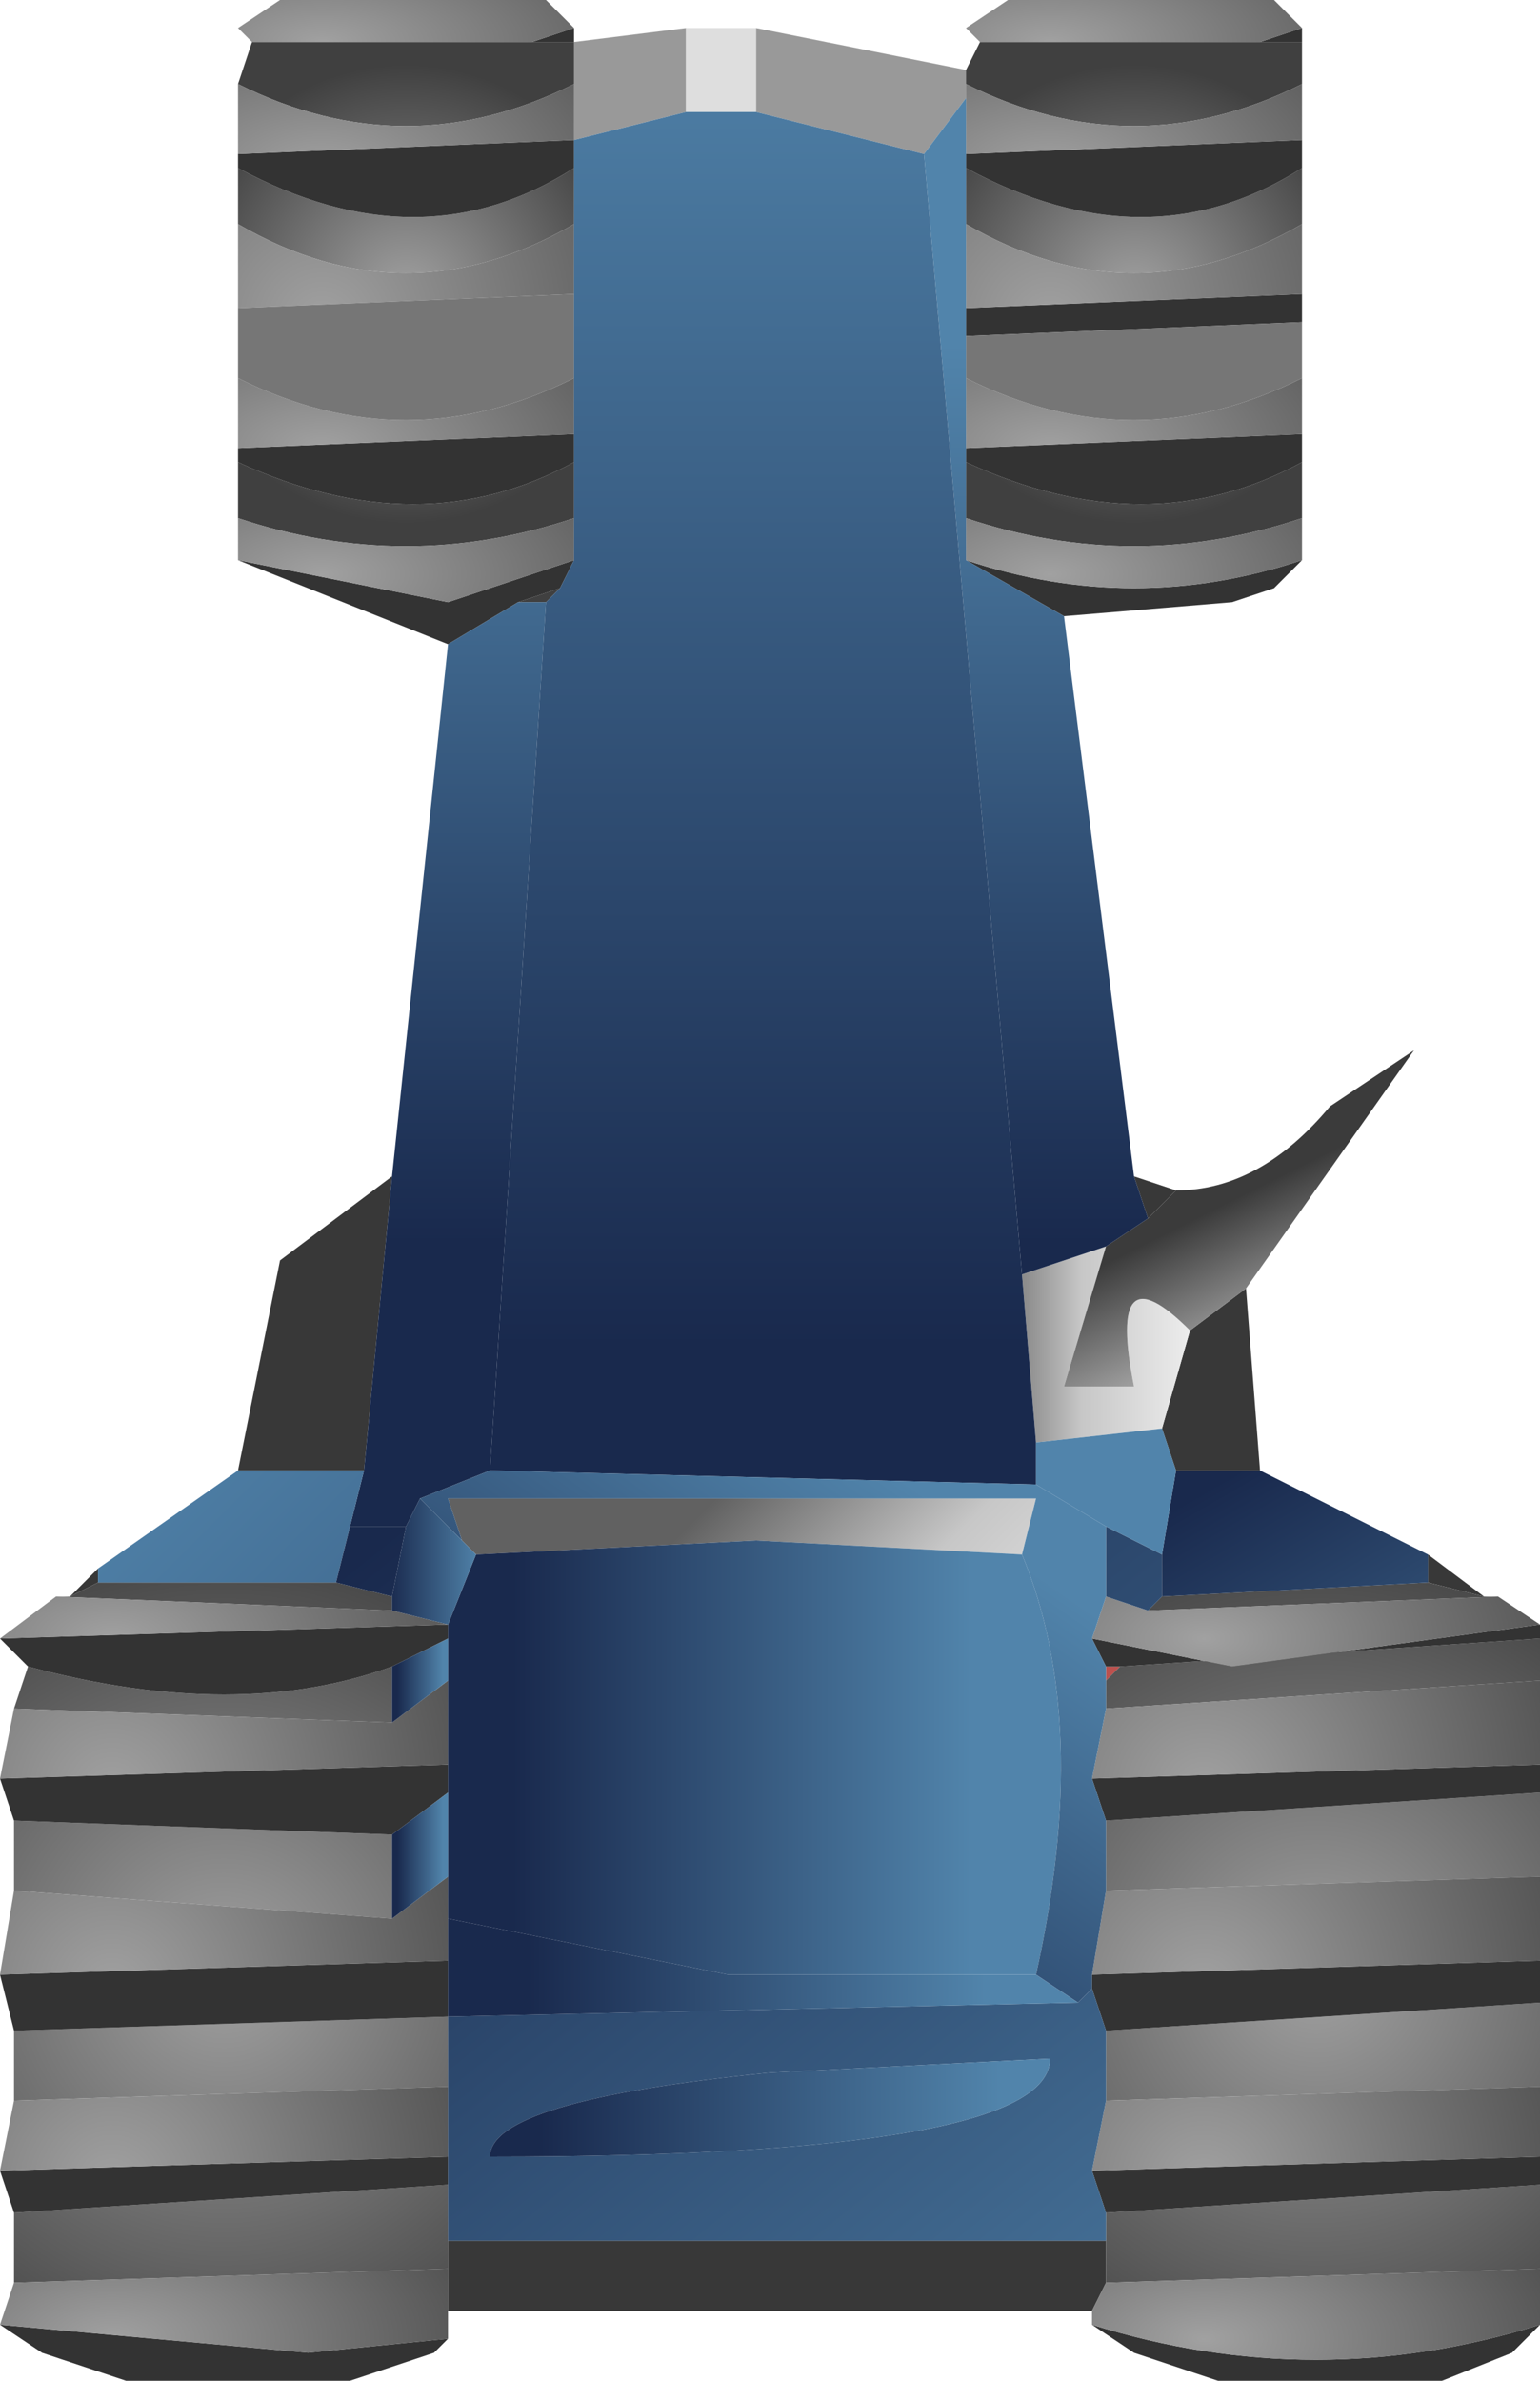 <?xml version="1.0" encoding="UTF-8" standalone="no"?>
<svg xmlns:ffdec="https://www.free-decompiler.com/flash" xmlns:xlink="http://www.w3.org/1999/xlink" ffdec:objectType="shape" height="8.5px" width="5.5px" xmlns="http://www.w3.org/2000/svg">
  <g transform="matrix(1.0, 0.0, 0.0, 1.0, 2.75, 4.3)">
    <path d="M1.3 -0.1 L1.45 -0.05 1.35 0.05 1.3 -0.1 M1.7 0.3 L1.75 0.95 1.45 0.95 1.4 0.8 1.5 0.45 1.7 0.3 M2.35 1.25 L2.55 1.4 2.35 1.35 2.35 1.25 M1.15 3.95 L-1.15 3.95 -1.15 3.8 -1.15 3.7 1.2 3.7 1.2 3.85 1.15 3.95 M-2.5 1.4 L-2.4 1.3 -2.4 1.35 -2.5 1.4 M-1.9 0.95 L-1.75 0.2 -1.35 -0.1 -1.45 0.95 -1.9 0.95" fill="#383838" fill-rule="evenodd" stroke="none"/>
    <path d="M-0.7 -4.15 L-0.3 -4.2 -0.3 -3.9 -0.7 -3.8 -0.7 -4.0 -0.7 -4.15 M-0.05 -4.2 L0.7 -4.05 0.7 -4.0 0.7 -3.95 0.55 -3.75 -0.05 -3.9 -0.05 -4.2" fill="#999999" fill-rule="evenodd" stroke="none"/>
    <path d="M1.2 1.7 L1.2 1.65 1.25 1.65 1.2 1.7" fill="url(#gradient0)" fill-rule="evenodd" stroke="none"/>
    <path d="M-0.3 -4.2 L-0.05 -4.2 -0.05 -3.9 -0.3 -3.9 -0.3 -4.2" fill="#dedede" fill-rule="evenodd" stroke="none"/>
    <path d="M-1.9 -2.45 L-1.9 -2.65 Q-1.25 -2.35 -0.7 -2.65 L-0.7 -2.45 Q-1.3 -2.25 -1.9 -2.45 M-1.9 -3.5 L-1.9 -3.7 Q-1.25 -3.35 -0.7 -3.7 L-0.7 -3.5 Q-1.3 -3.15 -1.9 -3.5 M-1.9 -4.0 L-1.85 -4.15 -0.85 -4.15 -0.7 -4.15 -0.7 -4.0 Q-1.3 -3.7 -1.9 -4.0 M-0.75 -2.2 L-0.8 -2.15 -0.9 -2.15 -0.75 -2.2" fill="url(#gradient1)" fill-rule="evenodd" stroke="none"/>
    <path d="M1.9 -4.15 L1.9 -4.0 Q1.3 -3.7 0.7 -4.0 L0.7 -4.05 0.75 -4.15 1.75 -4.15 1.9 -4.15 M1.9 -3.7 L1.9 -3.5 Q1.3 -3.15 0.7 -3.5 L0.7 -3.7 Q1.35 -3.35 1.9 -3.7 M1.9 -2.65 L1.9 -2.45 Q1.3 -2.25 0.7 -2.45 L0.7 -2.65 Q1.35 -2.35 1.9 -2.65" fill="url(#gradient2)" fill-rule="evenodd" stroke="none"/>
    <path d="M-2.7 3.85 L-2.7 3.6 -1.15 3.5 -1.15 3.7 -1.15 3.8 -2.7 3.85 M-2.7 3.2 L-2.7 2.95 -1.15 2.9 -1.15 3.15 -2.7 3.2 M-2.7 2.45 L-2.7 2.2 -1.35 2.25 -1.35 2.55 -2.7 2.45 M-2.7 1.8 L-2.65 1.65 Q-1.9 1.85 -1.35 1.65 L-1.35 1.85 -2.7 1.8 M-2.55 1.4 L-2.5 1.4 -2.4 1.35 -1.55 1.35 -1.35 1.4 -1.35 1.45 -2.55 1.4" fill="url(#gradient3)" fill-rule="evenodd" stroke="none"/>
    <path d="M2.55 1.4 L2.6 1.4 1.35 1.45 1.4 1.4 2.35 1.35 2.55 1.4 M2.75 1.55 L2.75 1.7 1.2 1.8 1.2 1.7 1.25 1.65 2.75 1.55 M2.75 2.1 L2.75 2.4 1.2 2.45 1.2 2.2 2.75 2.1 M2.75 2.85 L2.75 3.15 1.2 3.2 1.2 2.95 2.75 2.85 M2.75 3.5 L2.75 3.8 1.2 3.85 1.2 3.7 1.2 3.6 2.75 3.5" fill="url(#gradient4)" fill-rule="evenodd" stroke="none"/>
    <path d="M-1.1 1.2 L-1.15 1.05 0.95 1.05 0.9 1.25 -0.05 1.2 -1.05 1.25 -1.1 1.2" fill="url(#gradient5)" fill-rule="evenodd" stroke="none"/>
    <path d="M0.9 0.25 L1.2 0.15 1.05 0.65 1.3 0.65 Q1.2 0.15 1.5 0.45 L1.4 0.8 0.95 0.85 0.9 0.25" fill="url(#gradient6)" fill-rule="evenodd" stroke="none"/>
    <path d="M1.45 -0.05 Q1.75 -0.05 2.0 -0.35 L2.3 -0.55 1.7 0.3 1.5 0.45 Q1.2 0.15 1.3 0.65 L1.05 0.65 1.2 0.15 1.35 0.05 1.45 -0.05" fill="url(#gradient7)" fill-rule="evenodd" stroke="none"/>
    <path d="M1.9 -4.2 L1.9 -4.15 1.75 -4.15 1.9 -4.2 M1.9 -3.8 L1.9 -3.7 Q1.35 -3.35 0.7 -3.7 L0.7 -3.75 1.9 -3.8 M1.9 -3.25 L1.9 -3.15 0.7 -3.1 0.7 -3.2 1.9 -3.25 M1.9 -2.75 L1.9 -2.65 Q1.35 -2.35 0.7 -2.65 L0.7 -2.7 1.9 -2.75 M1.9 -2.3 L1.8 -2.2 1.65 -2.15 1.05 -2.1 0.7 -2.3 Q1.3 -2.1 1.9 -2.3 M2.75 1.5 L2.75 1.55 1.25 1.65 1.2 1.65 1.15 1.55 1.65 1.65 2.75 1.5 M2.75 2.0 L2.75 2.1 1.2 2.2 1.15 2.05 2.75 2.0 M2.75 2.7 L2.75 2.85 1.2 2.95 1.15 2.8 1.15 2.75 2.75 2.7 M2.75 3.4 L2.75 3.5 1.2 3.6 1.15 3.45 2.75 3.4 M2.75 4.0 L2.65 4.1 2.4 4.2 1.6 4.2 1.3 4.1 1.15 4.0 Q1.95 4.25 2.75 4.0 M-1.15 4.05 L-1.2 4.1 -1.5 4.2 -2.3 4.2 -2.6 4.1 -2.75 4.0 -1.65 4.1 -1.15 4.05 M-2.7 3.6 L-2.75 3.45 -1.15 3.4 -1.15 3.5 -2.7 3.6 M-2.7 2.95 L-2.75 2.75 -1.15 2.7 -1.15 2.9 -2.7 2.95 M-2.7 2.2 L-2.75 2.05 -1.15 2.0 -1.15 2.1 -1.35 2.25 -2.7 2.2 M-2.65 1.65 L-2.75 1.55 -1.15 1.5 -1.15 1.55 -1.35 1.65 Q-1.9 1.85 -2.65 1.65 M-1.15 -2.0 L-1.9 -2.3 -1.15 -2.15 -0.7 -2.3 -0.75 -2.2 -0.9 -2.15 -1.15 -2.0 M-1.9 -2.65 L-1.9 -2.7 -0.7 -2.75 -0.7 -2.65 Q-1.25 -2.35 -1.9 -2.65 M-1.9 -3.7 L-1.9 -3.75 -0.7 -3.8 -0.7 -3.7 Q-1.25 -3.35 -1.9 -3.7 M-1.85 -4.15 L-1.9 -4.2 -1.85 -4.15 M-0.7 -4.2 L-0.7 -4.15 -0.85 -4.15 -0.7 -4.2 M0.75 -4.15 L0.7 -4.2 0.75 -4.15" fill="#333333" fill-rule="evenodd" stroke="none"/>
    <path d="M0.7 -4.2 L0.85 -4.3 1.8 -4.3 1.9 -4.2 1.75 -4.15 0.75 -4.15 0.7 -4.2" fill="url(#gradient8)" fill-rule="evenodd" stroke="none"/>
    <path d="M1.9 -3.5 L1.9 -3.25 0.7 -3.2 0.7 -3.5 Q1.3 -3.15 1.9 -3.5" fill="url(#gradient9)" fill-rule="evenodd" stroke="none"/>
    <path d="M1.9 -4.0 L1.9 -3.8 0.7 -3.75 0.7 -3.95 0.7 -4.0 Q1.3 -3.7 1.9 -4.0" fill="url(#gradient10)" fill-rule="evenodd" stroke="none"/>
    <path d="M1.9 -2.95 L1.9 -2.75 0.7 -2.7 0.7 -2.95 Q1.3 -2.65 1.9 -2.95" fill="url(#gradient11)" fill-rule="evenodd" stroke="none"/>
    <path d="M1.9 -2.45 L1.9 -2.3 Q1.3 -2.1 0.7 -2.3 L0.7 -2.45 Q1.3 -2.25 1.9 -2.45" fill="url(#gradient12)" fill-rule="evenodd" stroke="none"/>
    <path d="M-1.9 -4.2 L-1.75 -4.3 -0.8 -4.3 -0.7 -4.2 -0.85 -4.15 -1.85 -4.15 -1.9 -4.2" fill="url(#gradient13)" fill-rule="evenodd" stroke="none"/>
    <path d="M-1.9 -3.2 L-1.9 -3.5 Q-1.3 -3.15 -0.7 -3.5 L-0.7 -3.25 -1.9 -3.2" fill="url(#gradient14)" fill-rule="evenodd" stroke="none"/>
    <path d="M-1.9 -3.75 L-1.9 -4.0 Q-1.3 -3.7 -0.7 -4.0 L-0.7 -3.8 -1.9 -3.75" fill="url(#gradient15)" fill-rule="evenodd" stroke="none"/>
    <path d="M-1.9 -2.3 L-1.9 -2.45 Q-1.3 -2.25 -0.7 -2.45 L-0.7 -2.3 -1.15 -2.15 -1.9 -2.3" fill="url(#gradient16)" fill-rule="evenodd" stroke="none"/>
    <path d="M-1.9 -2.7 L-1.9 -2.95 Q-1.3 -2.65 -0.7 -2.95 L-0.7 -2.75 -1.9 -2.7" fill="url(#gradient17)" fill-rule="evenodd" stroke="none"/>
    <path d="M-2.75 1.55 L-2.55 1.4 -1.35 1.45 -1.15 1.5 -2.75 1.55" fill="url(#gradient18)" fill-rule="evenodd" stroke="none"/>
    <path d="M-2.75 2.05 L-2.7 1.8 -1.35 1.85 -1.15 1.7 -1.15 2.0 -2.75 2.05" fill="url(#gradient19)" fill-rule="evenodd" stroke="none"/>
    <path d="M-2.75 2.75 L-2.7 2.45 -1.35 2.55 -1.15 2.4 -1.15 2.55 -1.15 2.7 -2.75 2.75" fill="url(#gradient20)" fill-rule="evenodd" stroke="none"/>
    <path d="M-1.15 3.95 L-1.15 4.0 -1.15 4.05 -1.65 4.1 -2.75 4.0 -2.7 3.85 -1.15 3.8 -1.15 3.95" fill="url(#gradient21)" fill-rule="evenodd" stroke="none"/>
    <path d="M-2.75 3.45 L-2.7 3.2 -1.15 3.15 -1.15 3.4 -2.75 3.45" fill="url(#gradient22)" fill-rule="evenodd" stroke="none"/>
    <path d="M2.75 1.7 L2.75 2.0 1.15 2.05 1.2 1.8 2.75 1.7" fill="url(#gradient23)" fill-rule="evenodd" stroke="none"/>
    <path d="M2.6 1.4 L2.75 1.5 1.65 1.65 1.15 1.55 1.2 1.4 1.35 1.45 2.6 1.4" fill="url(#gradient24)" fill-rule="evenodd" stroke="none"/>
    <path d="M2.75 2.4 L2.75 2.7 1.15 2.75 1.2 2.45 2.75 2.4" fill="url(#gradient25)" fill-rule="evenodd" stroke="none"/>
    <path d="M2.75 3.8 L2.75 4.0 Q1.95 4.25 1.15 4.0 L1.15 3.95 1.2 3.85 2.75 3.8" fill="url(#gradient26)" fill-rule="evenodd" stroke="none"/>
    <path d="M2.75 3.15 L2.75 3.4 1.15 3.45 1.2 3.2 2.75 3.15" fill="url(#gradient27)" fill-rule="evenodd" stroke="none"/>
    <path d="M1.9 -3.15 L1.9 -2.95 Q1.3 -2.65 0.7 -2.95 L0.7 -3.1 1.9 -3.15 M-1.9 -2.95 L-1.9 -3.2 -0.7 -3.25 -0.7 -2.95 Q-1.3 -2.65 -1.9 -2.95" fill="#767676" fill-rule="evenodd" stroke="none"/>
    <path d="M1.05 -2.1 L1.3 -0.1 1.35 0.05 1.2 0.15 0.9 0.25 0.55 -3.75 0.7 -3.95 0.7 -3.75 0.7 -3.7 0.7 -3.5 0.7 -3.2 0.7 -3.1 0.7 -2.95 0.7 -2.7 0.7 -2.65 0.7 -2.45 0.7 -2.3 1.05 -2.1 M-1.35 -0.1 L-1.15 -2.0 -0.9 -2.15 -0.8 -2.15 -1.0 0.95 -1.25 1.05 -1.3 1.15 -1.5 1.15 -1.45 0.95 -1.35 -0.1" fill="url(#gradient28)" fill-rule="evenodd" stroke="none"/>
    <path d="M-2.4 1.3 L-1.9 0.95 -1.45 0.95 -1.5 1.15 -1.55 1.35 -2.4 1.35 -2.4 1.3" fill="url(#gradient29)" fill-rule="evenodd" stroke="none"/>
    <path d="M0.55 -3.75 L0.9 0.25 0.95 0.85 0.95 1.0 -1.0 0.95 -0.8 -2.15 -0.75 -2.2 -0.7 -2.3 -0.7 -2.45 -0.7 -2.65 -0.7 -2.75 -0.7 -2.95 -0.7 -3.25 -0.7 -3.5 -0.7 -3.7 -0.7 -3.8 -0.3 -3.9 -0.05 -3.9 0.55 -3.75" fill="url(#gradient30)" fill-rule="evenodd" stroke="none"/>
    <path d="M-1.05 1.25 L-0.05 1.2 0.9 1.25 Q1.15 1.85 0.95 2.75 L-0.15 2.75 -1.15 2.55 -1.15 2.4 -1.15 2.1 -1.15 2.0 -1.15 1.7 -1.15 1.55 -1.15 1.5 -1.05 1.25" fill="url(#gradient31)" fill-rule="evenodd" stroke="none"/>
    <path d="M1.4 1.4 L1.35 1.45 1.2 1.4 1.2 1.15 1.4 1.25 1.4 1.4 M1.1 2.85 L1.15 2.8 1.2 2.95 1.2 3.2 1.15 3.45 1.2 3.6 1.2 3.7 -1.15 3.7 -1.15 3.5 -1.15 3.4 -1.15 3.15 -1.15 2.9 1.1 2.85 M0.0 3.1 Q-1.0 3.2 -1.0 3.4 1.0 3.4 1.0 3.05 L0.0 3.1 M-1.35 1.4 L-1.55 1.35 -1.5 1.15 -1.3 1.15 -1.35 1.4" fill="url(#gradient32)" fill-rule="evenodd" stroke="none"/>
    <path d="M0.0 3.1 L1.0 3.05 Q1.0 3.4 -1.0 3.4 -1.0 3.2 0.0 3.1" fill="url(#gradient33)" fill-rule="evenodd" stroke="none"/>
    <path d="M1.2 1.15 L1.2 1.4 1.15 1.55 1.2 1.65 1.2 1.7 1.2 1.8 1.15 2.05 1.2 2.2 1.2 2.45 1.15 2.75 1.15 2.8 1.1 2.85 0.95 2.75 Q1.15 1.85 0.9 1.25 L0.95 1.05 -1.15 1.05 -1.1 1.2 -1.25 1.05 -1.0 0.95 0.95 1.0 1.2 1.15" fill="url(#gradient34)" fill-rule="evenodd" stroke="none"/>
    <path d="M0.95 2.75 L1.1 2.85 -1.15 2.9 -1.15 2.7 -1.15 2.55 -0.15 2.75 0.95 2.75" fill="url(#gradient35)" fill-rule="evenodd" stroke="none"/>
    <path d="M-1.35 2.55 L-1.35 2.25 -1.15 2.1 -1.15 2.4 -1.35 2.55" fill="url(#gradient36)" fill-rule="evenodd" stroke="none"/>
    <path d="M-1.35 1.85 L-1.35 1.65 -1.15 1.55 -1.15 1.7 -1.35 1.85" fill="url(#gradient37)" fill-rule="evenodd" stroke="none"/>
    <path d="M-1.1 1.2 L-1.05 1.25 -1.15 1.5 -1.35 1.45 -1.35 1.4 -1.3 1.15 -1.25 1.05 -1.1 1.2" fill="url(#gradient38)" fill-rule="evenodd" stroke="none"/>
    <path d="M1.75 0.95 L2.35 1.25 2.35 1.35 1.4 1.4 1.4 1.25 1.45 0.95 1.75 0.95" fill="url(#gradient39)" fill-rule="evenodd" stroke="none"/>
    <path d="M1.4 0.8 L1.45 0.95 1.4 1.25 1.2 1.15 0.95 1.0 0.95 0.85 1.4 0.8" fill="url(#gradient40)" fill-rule="evenodd" stroke="none"/>
  </g>
  <defs>
    <linearGradient gradientTransform="matrix(0.001, 0.003, -0.001, 8.0E-4, 0.5, 2.8)" gradientUnits="userSpaceOnUse" id="gradient0" spreadMethod="pad" x1="-819.2" x2="819.2">
      <stop offset="0.024" stop-color="#612523"/>
      <stop offset="0.455" stop-color="#c75653"/>
      <stop offset="1.0" stop-color="#f2eeed"/>
    </linearGradient>
    <radialGradient cx="0" cy="0" gradientTransform="matrix(0.001, 0.0, 0.0, 0.001, -1.3, -3.25)" gradientUnits="userSpaceOnUse" id="gradient1" r="819.2" spreadMethod="pad">
      <stop offset="0.0" stop-color="#a1a1a1"/>
      <stop offset="1.0" stop-color="#404040"/>
    </radialGradient>
    <radialGradient cx="0" cy="0" gradientTransform="matrix(0.001, 0.0, 0.0, 0.001, 1.3, -3.25)" gradientUnits="userSpaceOnUse" id="gradient2" r="819.2" spreadMethod="pad">
      <stop offset="0.0" stop-color="#a1a1a1"/>
      <stop offset="1.0" stop-color="#404040"/>
    </radialGradient>
    <radialGradient cx="0" cy="0" gradientTransform="matrix(0.002, 0.0, 0.0, 0.002, -1.95, 2.75)" gradientUnits="userSpaceOnUse" id="gradient3" r="819.2" spreadMethod="pad">
      <stop offset="0.0" stop-color="#a1a1a1"/>
      <stop offset="1.0" stop-color="#404040"/>
    </radialGradient>
    <radialGradient cx="0" cy="0" gradientTransform="matrix(0.002, 0.0, 0.0, 0.002, 1.95, 2.75)" gradientUnits="userSpaceOnUse" id="gradient4" r="819.2" spreadMethod="pad">
      <stop offset="0.0" stop-color="#a1a1a1"/>
      <stop offset="1.0" stop-color="#404040"/>
    </radialGradient>
    <linearGradient gradientTransform="matrix(7.0E-4, 7.0E-4, -0.38, 0.38, -102.95, 104.9)" gradientUnits="userSpaceOnUse" id="gradient5" spreadMethod="pad" x1="-819.2" x2="819.2">
      <stop offset="0.024" stop-color="#616161"/>
      <stop offset="0.455" stop-color="#c7c7c7"/>
      <stop offset="1.0" stop-color="#f2f2f2"/>
    </linearGradient>
    <linearGradient gradientTransform="matrix(5.0E-4, 0.0, 0.0, 5.0E-4, 1.15, 0.5)" gradientUnits="userSpaceOnUse" id="gradient6" spreadMethod="pad" x1="-819.2" x2="819.2">
      <stop offset="0.024" stop-color="#616161"/>
      <stop offset="0.455" stop-color="#c7c7c7"/>
      <stop offset="1.0" stop-color="#f2f2f2"/>
    </linearGradient>
    <linearGradient gradientTransform="matrix(2.0E-4, 4.0E-4, -4.0E-4, 2.0E-4, 1.3, 0.55)" gradientUnits="userSpaceOnUse" id="gradient7" spreadMethod="pad" x1="-819.2" x2="819.2">
      <stop offset="0.024" stop-color="#3b3b3b"/>
      <stop offset="0.855" stop-color="#c7c7c7"/>
    </linearGradient>
    <radialGradient cx="0" cy="0" gradientTransform="matrix(0.002, 0.0, 0.0, 8.0E-4, 1.0, -4.15)" gradientUnits="userSpaceOnUse" id="gradient8" r="819.2" spreadMethod="pad">
      <stop offset="0.0" stop-color="#a1a1a1"/>
      <stop offset="1.0" stop-color="#404040"/>
    </radialGradient>
    <radialGradient cx="0" cy="0" gradientTransform="matrix(0.002, 0.0, 0.0, 0.002, 1.0, -3.15)" gradientUnits="userSpaceOnUse" id="gradient9" r="819.2" spreadMethod="pad">
      <stop offset="0.0" stop-color="#a1a1a1"/>
      <stop offset="1.0" stop-color="#404040"/>
    </radialGradient>
    <radialGradient cx="0" cy="0" gradientTransform="matrix(0.002, 0.0, 0.0, 0.001, 1.0, -3.7)" gradientUnits="userSpaceOnUse" id="gradient10" r="819.2" spreadMethod="pad">
      <stop offset="0.0" stop-color="#a1a1a1"/>
      <stop offset="1.0" stop-color="#404040"/>
    </radialGradient>
    <radialGradient cx="0" cy="0" gradientTransform="matrix(0.002, 0.0, 0.0, 0.001, 1.0, -2.7)" gradientUnits="userSpaceOnUse" id="gradient11" r="819.2" spreadMethod="pad">
      <stop offset="0.0" stop-color="#a1a1a1"/>
      <stop offset="1.0" stop-color="#404040"/>
    </radialGradient>
    <radialGradient cx="0" cy="0" gradientTransform="matrix(0.002, 0.0, 0.0, 9.0E-4, 1.0, -2.25)" gradientUnits="userSpaceOnUse" id="gradient12" r="819.2" spreadMethod="pad">
      <stop offset="0.0" stop-color="#a1a1a1"/>
      <stop offset="1.0" stop-color="#404040"/>
    </radialGradient>
    <radialGradient cx="0" cy="0" gradientTransform="matrix(0.002, 0.0, 0.0, 8.0E-4, -1.6, -4.15)" gradientUnits="userSpaceOnUse" id="gradient13" r="819.2" spreadMethod="pad">
      <stop offset="0.0" stop-color="#a1a1a1"/>
      <stop offset="1.0" stop-color="#404040"/>
    </radialGradient>
    <radialGradient cx="0" cy="0" gradientTransform="matrix(0.002, 0.0, 0.0, 0.002, -1.6, -3.15)" gradientUnits="userSpaceOnUse" id="gradient14" r="819.2" spreadMethod="pad">
      <stop offset="0.0" stop-color="#a1a1a1"/>
      <stop offset="1.0" stop-color="#404040"/>
    </radialGradient>
    <radialGradient cx="0" cy="0" gradientTransform="matrix(0.002, 0.0, 0.0, 0.001, -1.6, -3.7)" gradientUnits="userSpaceOnUse" id="gradient15" r="819.2" spreadMethod="pad">
      <stop offset="0.0" stop-color="#a1a1a1"/>
      <stop offset="1.0" stop-color="#404040"/>
    </radialGradient>
    <radialGradient cx="0" cy="0" gradientTransform="matrix(0.002, 0.0, 0.0, 9.0E-4, -1.6, -2.25)" gradientUnits="userSpaceOnUse" id="gradient16" r="819.2" spreadMethod="pad">
      <stop offset="0.0" stop-color="#a1a1a1"/>
      <stop offset="1.0" stop-color="#404040"/>
    </radialGradient>
    <radialGradient cx="0" cy="0" gradientTransform="matrix(0.002, 0.0, 0.0, 0.001, -1.6, -2.7)" gradientUnits="userSpaceOnUse" id="gradient17" r="819.2" spreadMethod="pad">
      <stop offset="0.0" stop-color="#a1a1a1"/>
      <stop offset="1.0" stop-color="#404040"/>
    </radialGradient>
    <radialGradient cx="0" cy="0" gradientTransform="matrix(0.002, 0.0, 0.0, 0.001, -2.35, 1.55)" gradientUnits="userSpaceOnUse" id="gradient18" r="819.2" spreadMethod="pad">
      <stop offset="0.0" stop-color="#a1a1a1"/>
      <stop offset="1.0" stop-color="#404040"/>
    </radialGradient>
    <radialGradient cx="0" cy="0" gradientTransform="matrix(0.002, 0.0, 0.0, 0.002, -2.35, 2.1)" gradientUnits="userSpaceOnUse" id="gradient19" r="819.2" spreadMethod="pad">
      <stop offset="0.0" stop-color="#a1a1a1"/>
      <stop offset="1.0" stop-color="#404040"/>
    </radialGradient>
    <radialGradient cx="0" cy="0" gradientTransform="matrix(0.002, 0.0, 0.0, 0.002, -2.35, 2.8)" gradientUnits="userSpaceOnUse" id="gradient20" r="819.2" spreadMethod="pad">
      <stop offset="0.0" stop-color="#a1a1a1"/>
      <stop offset="1.0" stop-color="#404040"/>
    </radialGradient>
    <radialGradient cx="0" cy="0" gradientTransform="matrix(0.002, 0.0, 0.0, 0.001, -2.35, 4.05)" gradientUnits="userSpaceOnUse" id="gradient21" r="819.2" spreadMethod="pad">
      <stop offset="0.0" stop-color="#a1a1a1"/>
      <stop offset="1.0" stop-color="#404040"/>
    </radialGradient>
    <radialGradient cx="0" cy="0" gradientTransform="matrix(0.002, 0.0, 0.0, 0.002, -2.35, 3.5)" gradientUnits="userSpaceOnUse" id="gradient22" r="819.2" spreadMethod="pad">
      <stop offset="0.0" stop-color="#a1a1a1"/>
      <stop offset="1.0" stop-color="#404040"/>
    </radialGradient>
    <radialGradient cx="0" cy="0" gradientTransform="matrix(0.002, 0.0, 0.0, 0.002, 1.55, 2.1)" gradientUnits="userSpaceOnUse" id="gradient23" r="819.2" spreadMethod="pad">
      <stop offset="0.0" stop-color="#a1a1a1"/>
      <stop offset="1.0" stop-color="#404040"/>
    </radialGradient>
    <radialGradient cx="0" cy="0" gradientTransform="matrix(0.002, 0.0, 0.0, 0.001, 1.55, 1.55)" gradientUnits="userSpaceOnUse" id="gradient24" r="819.2" spreadMethod="pad">
      <stop offset="0.0" stop-color="#a1a1a1"/>
      <stop offset="1.0" stop-color="#404040"/>
    </radialGradient>
    <radialGradient cx="0" cy="0" gradientTransform="matrix(0.002, 0.0, 0.0, 0.002, 1.55, 2.8)" gradientUnits="userSpaceOnUse" id="gradient25" r="819.2" spreadMethod="pad">
      <stop offset="0.0" stop-color="#a1a1a1"/>
      <stop offset="1.0" stop-color="#404040"/>
    </radialGradient>
    <radialGradient cx="0" cy="0" gradientTransform="matrix(0.002, 0.0, 0.0, 0.001, 1.55, 4.05)" gradientUnits="userSpaceOnUse" id="gradient26" r="819.2" spreadMethod="pad">
      <stop offset="0.0" stop-color="#a1a1a1"/>
      <stop offset="1.0" stop-color="#404040"/>
    </radialGradient>
    <radialGradient cx="0" cy="0" gradientTransform="matrix(0.002, 0.0, 0.0, 0.002, 1.55, 3.5)" gradientUnits="userSpaceOnUse" id="gradient27" r="819.2" spreadMethod="pad">
      <stop offset="0.0" stop-color="#a1a1a1"/>
      <stop offset="1.0" stop-color="#404040"/>
    </radialGradient>
    <linearGradient gradientTransform="matrix(0.0, 0.002, -0.003, 0.0, -0.05, -1.5)" gradientUnits="userSpaceOnUse" id="gradient28" spreadMethod="pad" x1="-819.2" x2="819.2">
      <stop offset="0.02" stop-color="#5184ab"/>
      <stop offset="1.0" stop-color="#19294d"/>
    </linearGradient>
    <linearGradient gradientTransform="matrix(0.002, 0.002, -0.38, 0.38, -103.85, 105.4)" gradientUnits="userSpaceOnUse" id="gradient29" spreadMethod="pad" x1="-819.2" x2="819.2">
      <stop offset="0.02" stop-color="#5184ab"/>
      <stop offset="1.0" stop-color="#19294d"/>
    </linearGradient>
    <linearGradient gradientTransform="matrix(0.0, -0.003, 0.003, 0.0, -0.15, -1.95)" gradientUnits="userSpaceOnUse" id="gradient30" spreadMethod="pad" x1="-819.2" x2="819.2">
      <stop offset="0.0" stop-color="#19294d"/>
      <stop offset="1.0" stop-color="#5184ab"/>
    </linearGradient>
    <linearGradient gradientTransform="matrix(0.001, 0.0, 0.0, 0.001, -0.1, 2.0)" gradientUnits="userSpaceOnUse" id="gradient31" spreadMethod="pad" x1="-819.2" x2="819.2">
      <stop offset="0.0" stop-color="#19294d"/>
      <stop offset="1.0" stop-color="#5184ab"/>
    </linearGradient>
    <linearGradient gradientTransform="matrix(0.001, 0.003, -0.001, 8.0E-4, 0.5, 2.8)" gradientUnits="userSpaceOnUse" id="gradient32" spreadMethod="pad" x1="-819.2" x2="819.2">
      <stop offset="0.0" stop-color="#19294d"/>
      <stop offset="1.0" stop-color="#5184ab"/>
    </linearGradient>
    <linearGradient gradientTransform="matrix(0.001, 0.0, 0.0, 2.0E-4, 0.0, 3.25)" gradientUnits="userSpaceOnUse" id="gradient33" spreadMethod="pad" x1="-819.2" x2="819.2">
      <stop offset="0.0" stop-color="#19294d"/>
      <stop offset="1.0" stop-color="#5184ab"/>
    </linearGradient>
    <linearGradient gradientTransform="matrix(9.0E-4, -0.001, 0.001, 7.0E-4, -0.05, 1.95)" gradientUnits="userSpaceOnUse" id="gradient34" spreadMethod="pad" x1="-819.2" x2="819.2">
      <stop offset="0.0" stop-color="#19294d"/>
      <stop offset="1.0" stop-color="#5184ab"/>
    </linearGradient>
    <linearGradient gradientTransform="matrix(0.001, 0.0, 0.0, 2.0E-4, -0.05, 2.7)" gradientUnits="userSpaceOnUse" id="gradient35" spreadMethod="pad" x1="-819.2" x2="819.2">
      <stop offset="0.0" stop-color="#19294d"/>
      <stop offset="1.0" stop-color="#5184ab"/>
    </linearGradient>
    <linearGradient gradientTransform="matrix(1.0E-4, 0.0, 0.0, 3.0E-4, -1.25, 2.3)" gradientUnits="userSpaceOnUse" id="gradient36" spreadMethod="pad" x1="-819.2" x2="819.2">
      <stop offset="0.0" stop-color="#19294d"/>
      <stop offset="1.0" stop-color="#5184ab"/>
    </linearGradient>
    <linearGradient gradientTransform="matrix(1.0E-4, 0.0, 0.0, 2.0E-4, -1.25, 1.7)" gradientUnits="userSpaceOnUse" id="gradient37" spreadMethod="pad" x1="-819.2" x2="819.2">
      <stop offset="0.0" stop-color="#19294d"/>
      <stop offset="1.0" stop-color="#5184ab"/>
    </linearGradient>
    <linearGradient gradientTransform="matrix(2.0E-4, 0.0, 0.0, 3.0E-4, -1.2, 1.25)" gradientUnits="userSpaceOnUse" id="gradient38" spreadMethod="pad" x1="-819.2" x2="819.2">
      <stop offset="0.0" stop-color="#19294d"/>
      <stop offset="1.0" stop-color="#5184ab"/>
    </linearGradient>
    <linearGradient gradientTransform="matrix(6.0E-4, 0.001, -0.465, 0.269, -122.95, 74.15)" gradientUnits="userSpaceOnUse" id="gradient39" spreadMethod="pad" x1="-819.2" x2="819.2">
      <stop offset="0.0" stop-color="#19294d"/>
      <stop offset="1.0" stop-color="#5184ab"/>
    </linearGradient>
    <linearGradient gradientTransform="matrix(0.0, 0.002, -0.003, 0.0, -0.05, -1.5)" gradientUnits="userSpaceOnUse" id="gradient40" spreadMethod="pad" x1="-819.2" x2="819.2">
      <stop offset="0.0" stop-color="#19294d"/>
      <stop offset="1.0" stop-color="#5184ab"/>
    </linearGradient>
  </defs>
</svg>
